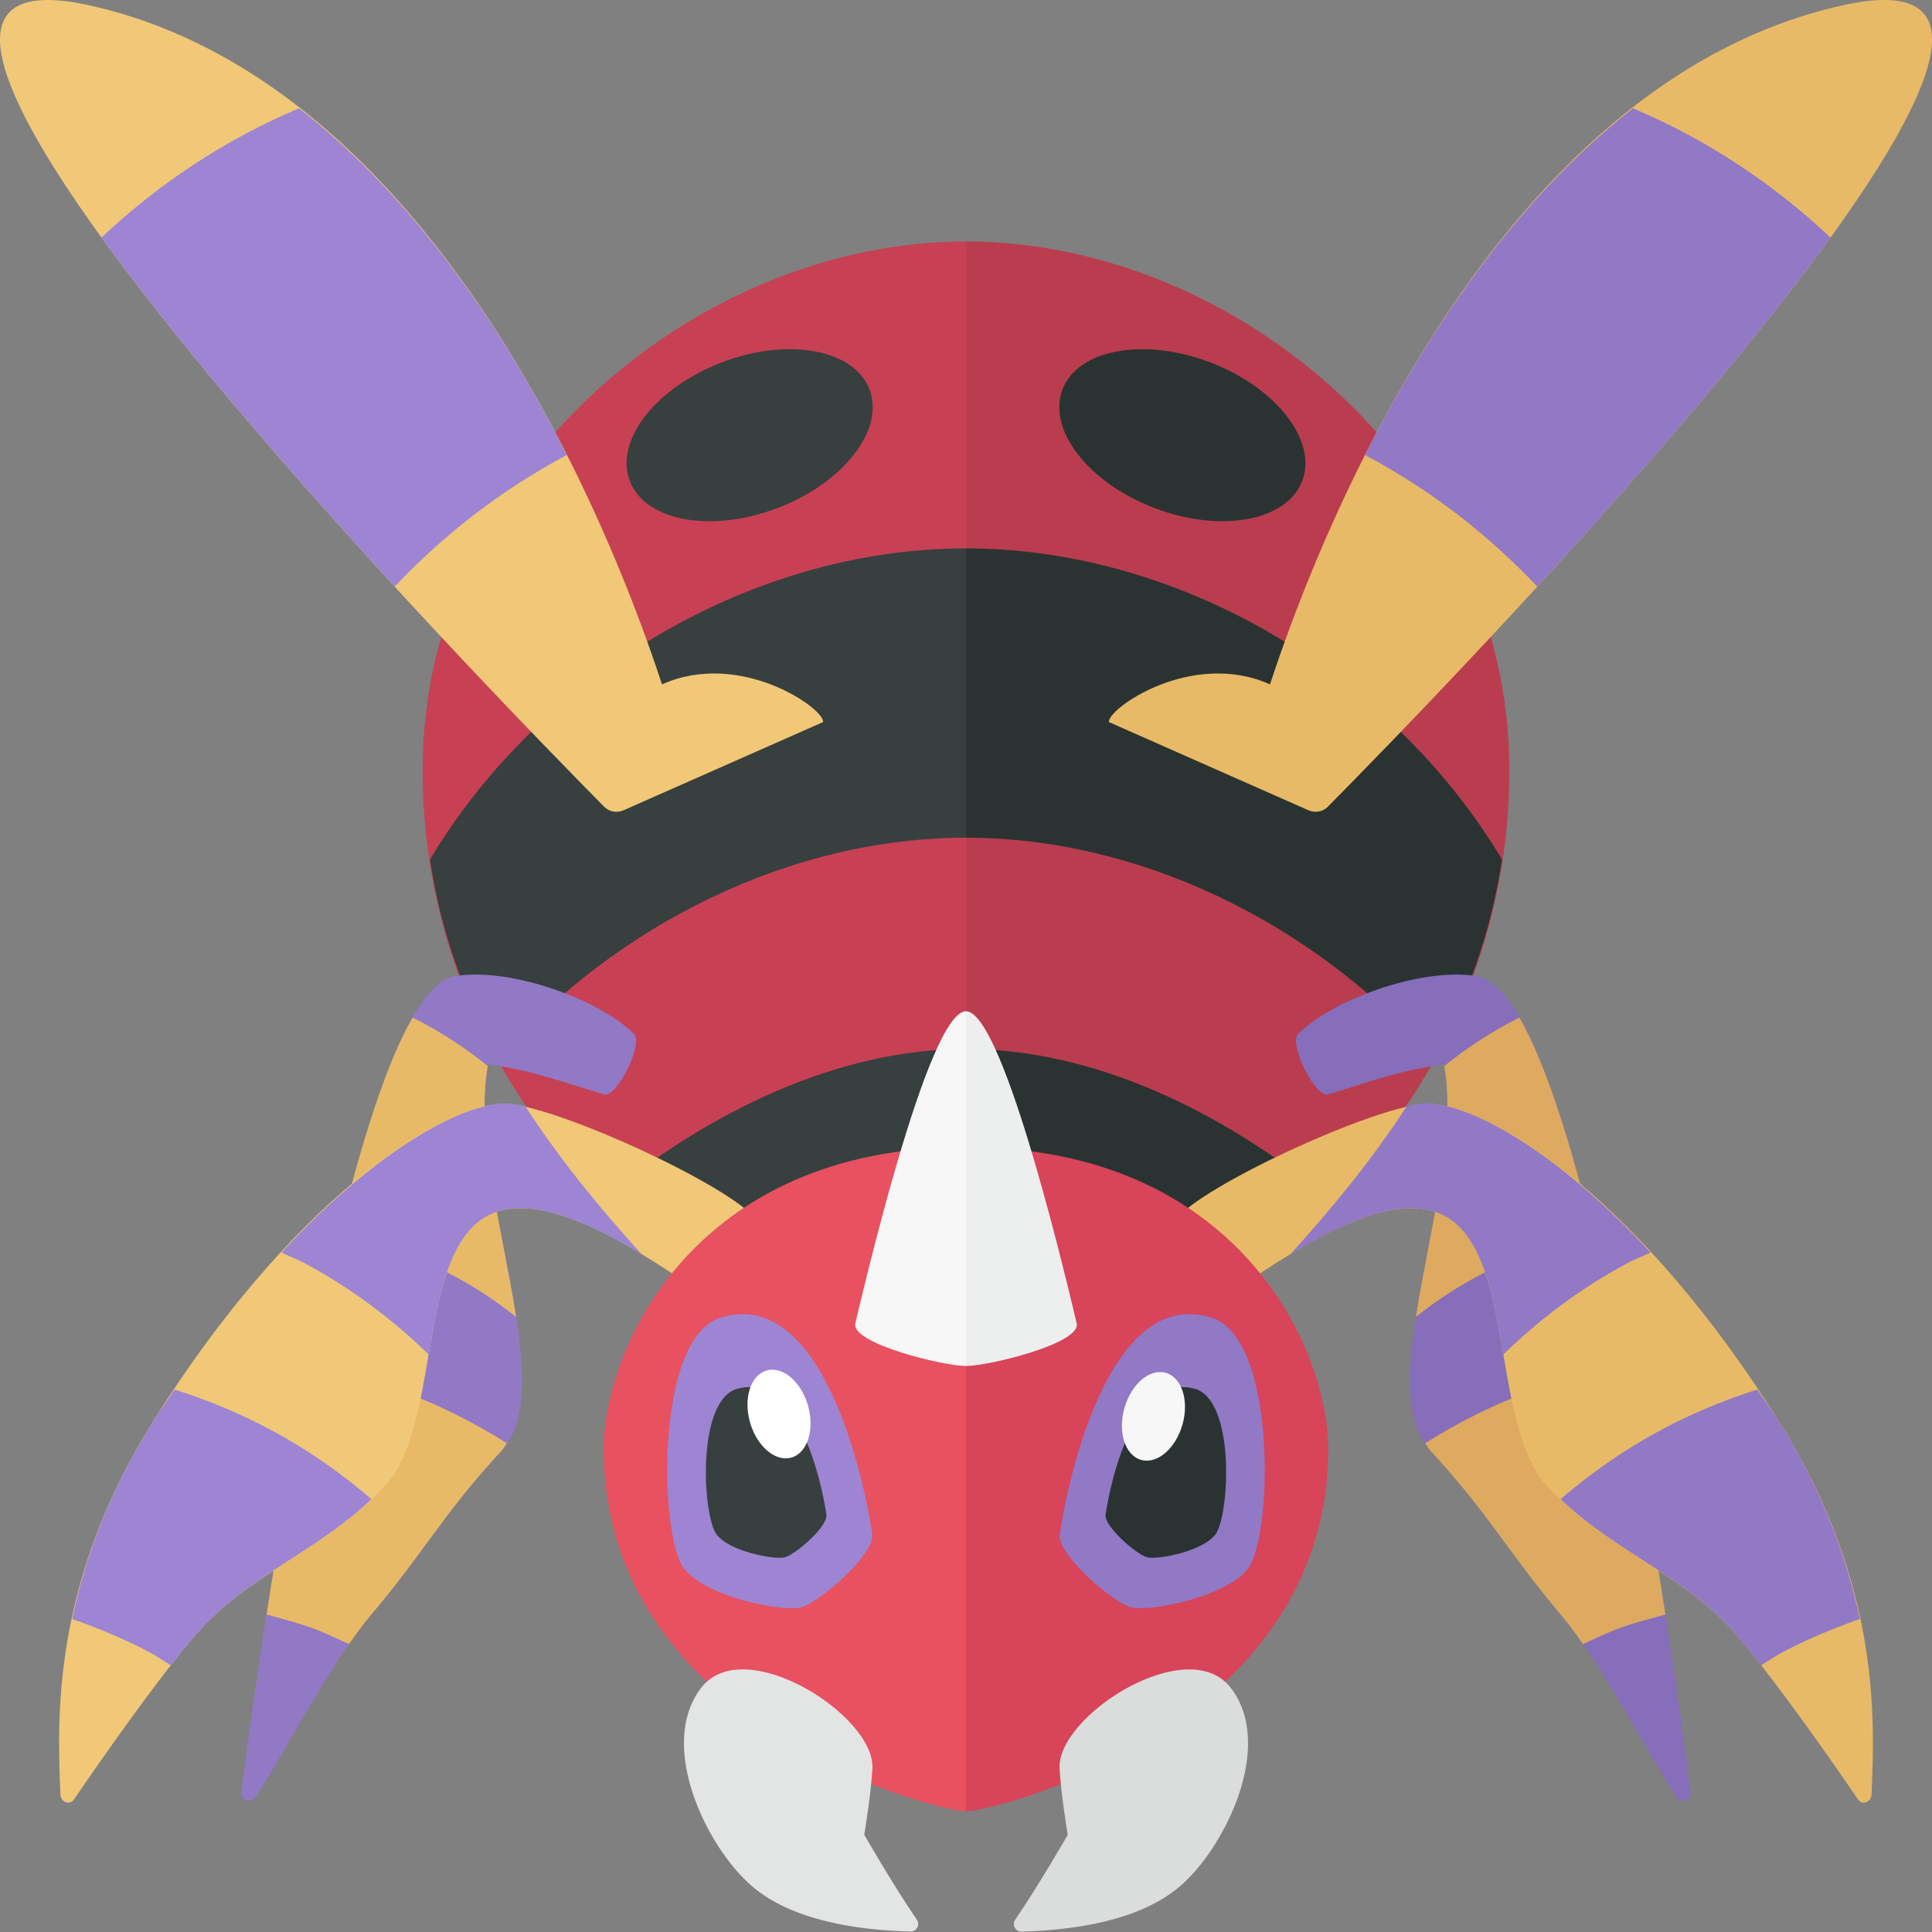 <?xml version="1.0" encoding="utf-8"?>
<!-- Generator: Adobe Illustrator 23.0.2, SVG Export Plug-In . SVG Version: 6.00 Build 0)  -->
<svg version="1.1" xmlns="http://www.w3.org/2000/svg" xmlns:xlink="http://www.w3.org/1999/xlink" x="0px" y="0px" width="32px"
	 height="32px" viewBox="0 0 32 32" enable-background="new 0 0 32 32" xml:space="preserve">
<rect x="0" y="0" width="32" height="32" fill="#808080" stroke="none"/>
<g id="labels">
	<g>
	</g>
</g>
<g id="icons">
	<g>
		<path fill="#B93D4F" d="M16,22.667c3.667,0,9-3.833,9-9.917C25,7.833,20.5,4,16,4V22.667z"/>
		<path fill="#C84054" d="M16,22.667c-3.667,0-9-3.833-9-9.917C7,7.833,11.5,4,16,4V22.667z"/>
		<path fill="#373F3F" d="M16,9.083v4.792c-2.898,0-5.781,1.43-7.748,3.661c-0.545-0.983-0.949-2.085-1.13-3.301
			C8.977,11.138,12.488,9.083,16,9.083z M16,22.667v-5.292c-2.126,0-4.24,1.033-5.994,2.462C11.813,21.644,14.119,22.667,16,22.667z
			 M10.431,7.966c0.254,0.666,1.349,0.868,2.446,0.449c1.096-0.418,1.779-1.298,1.525-1.964s-1.349-0.868-2.446-0.449
			S10.177,7.299,10.431,7.966z"/>
		<path fill="#2B3332" d="M24.878,14.235c-0.182,1.216-0.585,2.318-1.13,3.301c-1.967-2.23-4.849-3.661-7.748-3.661V9.083
			C19.512,9.083,23.023,11.138,24.878,14.235z M21.994,19.837c-1.754-1.429-3.868-2.462-5.994-2.462v5.292
			C17.881,22.667,20.187,21.644,21.994,19.837z M20.044,6.002c-1.096-0.418-2.192-0.217-2.446,0.449
			c-0.254,0.666,0.428,1.546,1.525,1.964c1.096,0.418,2.192,0.217,2.446-0.449S21.14,6.42,20.044,6.002z"/>
		<path fill="#9179C6" d="M10.001,18.125c-1.085-0.333-1.168-0.375-1.917-0.5c-0.375,1.917,1.229,5.312,0.229,6.396
			c-1,1.083-1.271,1.667-2.188,2.75c-0.664,0.784-1.462,2.362-1.899,3c-0.074,0.108-0.242,0.045-0.227-0.085
			C4.12,28.684,5.71,16.458,7.543,16.167c0.938-0.149,2.401,0.401,2.958,0.958C10.661,17.284,10.217,18.191,10.001,18.125z"/>
		<path fill="#E8BA67" d="M8.314,24.021c-1,1.083-1.271,1.667-2.188,2.75c-0.112,0.132-0.228,0.292-0.345,0.461
			c-0.197-0.088-0.387-0.184-0.593-0.26c-0.257-0.094-0.515-0.16-0.773-0.23c0.189-1.221,0.433-2.68,0.721-4.12
			c0.497,0.093,0.996,0.228,1.494,0.41c0.637,0.233,1.224,0.531,1.764,0.872C8.368,23.943,8.346,23.986,8.314,24.021z M6.834,16.854
			c-0.436,0.756-0.846,2.061-1.213,3.563c1.117,0.27,2.123,0.747,2.927,1.396c-0.211-1.376-0.677-3.017-0.469-4.155
			C7.704,17.354,7.289,17.081,6.834,16.854z"/>
		<path fill="#F0C877" d="M11.375,21.25c-0.751-0.489-2.11-1.42-3.042-1.208c-1.499,0.34-0.957,3.489-1.957,4.572
			s-2.25,1.417-3.167,2.5c-0.664,0.784-1.546,2.049-1.982,2.688c-0.074,0.108-0.222,0.046-0.227-0.085
			c-0.043-1.175-0.177-3.448,1.542-6.186c2.25-3.583,4.624-5.155,5.75-5.25c0.673-0.056,3.395,1.155,4.124,1.803
			C12.792,20.417,11.564,21.373,11.375,21.25z"/>
		<path fill="#E85160" d="M16,30c-0.5,0-6-1.417-6-6c0-1.667,1.5-5,6-5V30z"/>
		<path fill="#F7F7F7" d="M16,16.75c-0.641,0-1.75,4.833-1.833,5.167c-0.083,0.333,1.457,0.708,1.833,0.708V16.75z"/>
		<path fill="#F0C877" d="M13.632,11.96c0.042-0.208-1.361-1.208-2.667-0.625c-0.403-1.208-3.262-9.88-9.5-11.25
			c-5.722-1.256,7.058,11.779,8.542,13.277c0.086,0.087,0.212,0.107,0.325,0.057L13.632,11.96z"/>
		<path fill="#9D85D3" d="M6.153,24.831c-0.958,0.911-2.093,1.278-2.943,2.283c-0.12,0.142-0.248,0.303-0.379,0.47
			c-0.113-0.067-0.216-0.143-0.333-0.206c-0.428-0.229-0.865-0.408-1.303-0.562c0.204-0.972,0.59-2.079,1.348-3.285
			c0.116-0.185,0.233-0.341,0.349-0.516c0.533,0.169,1.065,0.386,1.585,0.664C5.096,24.009,5.653,24.401,6.153,24.831z
			 M4.661,20.746c0.126,0.06,0.254,0.106,0.379,0.173c0.787,0.421,1.47,0.941,2.06,1.516c0.19-1.108,0.385-2.201,1.233-2.393
			c0.673-0.153,1.567,0.291,2.295,0.733c-0.746-0.822-1.382-1.61-1.923-2.446c-0.176-0.059-0.331-0.056-0.413-0.049
			C7.522,18.345,6.162,19.124,4.661,20.746z M4.954,1.794C3.733,2.307,2.631,3.04,1.681,3.934C3,5.758,4.881,7.912,6.537,9.716
			c0.824-0.873,1.784-1.613,2.853-2.18C8.406,5.591,6.944,3.346,4.954,1.794z"/>
		<path fill="#E3E5E5" d="M14.45,29.287c-0.019,0.404-0.135,1.103-0.135,1.103s0.468,0.817,0.871,1.407
			c0.058,0.084-0.004,0.197-0.107,0.195c-0.851-0.022-1.948-0.171-2.625-0.752c-0.744-0.638-1.577-2.331-0.838-3.287
			C12.325,27.037,14.491,28.412,14.45,29.287z"/>
		<path fill="#866EBA" d="M21.999,18.125c1.085-0.333,1.168-0.375,1.917-0.5c0.375,1.917-1.229,5.312-0.229,6.396
			c1,1.083,1.271,1.667,2.188,2.75c0.664,0.784,1.462,2.362,1.899,3c0.074,0.108,0.242,0.045,0.227-0.085
			c-0.119-1.002-1.709-13.228-3.542-13.519c-0.938-0.149-2.401,0.401-2.958,0.958C21.339,17.284,21.783,18.191,21.999,18.125z"/>
		<path fill="#DDAA5F" d="M23.606,23.904c0.54-0.341,1.127-0.639,1.764-0.872c0.497-0.182,0.997-0.317,1.494-0.41
			c0.288,1.44,0.533,2.899,0.721,4.12c-0.258,0.07-0.515,0.135-0.773,0.23c-0.207,0.076-0.397,0.172-0.593,0.26
			c-0.117-0.169-0.233-0.329-0.345-0.461c-0.917-1.083-1.188-1.667-2.188-2.75C23.654,23.986,23.632,23.943,23.606,23.904z"/>
		<path fill="#DDAA5F" d="M25.166,16.854c0.436,0.756,0.846,2.061,1.213,3.563c-1.117,0.27-2.123,0.747-2.927,1.396
			c0.211-1.376,0.677-3.017,0.469-4.155C24.296,17.354,24.711,17.081,25.166,16.854z"/>
		<path fill="#E8BA67" d="M20.625,21.25c0.751-0.489,2.11-1.42,3.042-1.208c1.499,0.34,0.957,3.489,1.957,4.572
			s2.25,1.417,3.167,2.5c0.664,0.784,1.546,2.049,1.982,2.688c0.074,0.108,0.222,0.046,0.227-0.085
			c0.043-1.175,0.177-3.448-1.542-6.186c-2.25-3.583-4.624-5.155-5.75-5.25c-0.673-0.056-3.395,1.155-4.124,1.803
			C19.208,20.417,20.436,21.373,20.625,21.25z"/>
		<path fill="#D84459" d="M16,30c0.5,0,6-1.417,6-6c0-1.667-1.5-5-6-5V30z"/>
		<path fill="#EDEEEE" d="M16,16.75c0.641,0,1.75,4.833,1.833,5.167c0.083,0.333-1.457,0.708-1.833,0.708V16.75z"/>
		<path fill="#9179C6" d="M27.523,23.679c0.52-0.278,1.051-0.495,1.585-0.664c0.116,0.174,0.233,0.331,0.349,0.516
			c0.757,1.206,1.143,2.314,1.348,3.285c-0.438,0.154-0.874,0.333-1.303,0.562c-0.117,0.063-0.22,0.139-0.333,0.206
			c-0.13-0.167-0.259-0.328-0.379-0.47c-0.85-1.005-1.985-1.372-2.943-2.283C26.347,24.401,26.904,24.009,27.523,23.679z"/>
		<path fill="#9179C6" d="M27.339,20.746c-0.126,0.06-0.254,0.106-0.379,0.173c-0.787,0.421-1.47,0.941-2.06,1.516
			c-0.19-1.108-0.385-2.201-1.233-2.393c-0.673-0.153-1.567,0.291-2.295,0.733c0.746-0.822,1.382-1.61,1.923-2.446
			c0.176-0.059,0.331-0.056,0.413-0.049C24.478,18.345,25.838,19.124,27.339,20.746z"/>
		<g>
			<path fill="#E8BA67" d="M18.368,11.96c-0.042-0.208,1.361-1.208,2.667-0.625c0.403-1.208,3.262-9.88,9.5-11.25
				c5.722-1.256-7.058,11.779-8.542,13.277c-0.086,0.087-0.212,0.107-0.325,0.057L18.368,11.96z"/>
			<path fill="#9179C6" d="M27.046,1.794c1.221,0.513,2.323,1.247,3.273,2.141c-1.319,1.823-3.2,3.978-4.856,5.782
				c-0.824-0.873-1.784-1.613-2.853-2.18C23.594,5.591,25.056,3.346,27.046,1.794z"/>
		</g>
		<path fill="#DADDDC" d="M20.384,27.954c0.739,0.956-0.094,2.649-0.838,3.287c-0.677,0.58-1.773,0.729-2.625,0.752
			c-0.102,0.003-0.164-0.11-0.107-0.195c0.403-0.591,0.871-1.407,0.871-1.407s-0.116-0.699-0.135-1.103
			C17.509,28.412,19.675,27.037,20.384,27.954z"/>
		<g>
			<path fill="#9D85D3" d="M11.931,21.825c1.843-0.579,2.479,3.272,2.517,3.597s-0.879,1.126-1.186,1.202s-1.581-0.174-1.937-0.649
				C10.923,25.439,10.844,22.167,11.931,21.825z"/>
			<path fill="#373F3F" d="M12.222,22.999c1.091-0.276,1.444,1.906,1.466,2.095c0.022,0.189-0.512,0.656-0.691,0.7
				c-0.179,0.044-0.921-0.101-1.128-0.378C11.634,25.104,11.53,23.174,12.222,22.999z"/>
			
				<ellipse transform="matrix(0.962 -0.272 0.272 0.962 -5.878 4.381)" fill="#FFFFFF" cx="12.896" cy="23.438" rx="0.5" ry="0.75"/>
		</g>
		<path fill="#9179C6" d="M20.069,21.825c-1.843-0.579-2.479,3.272-2.517,3.597s0.879,1.126,1.186,1.202s1.581-0.174,1.937-0.649
			C21.077,25.439,21.156,22.167,20.069,21.825z"/>
		<path fill="#2B3332" d="M19.778,22.999c-1.091-0.276-1.444,1.906-1.466,2.095s0.512,0.656,0.691,0.7
			c0.179,0.044,0.921-0.101,1.128-0.378C20.366,25.104,20.47,23.174,19.778,22.999z"/>
		
			<ellipse transform="matrix(0.272 -0.962 0.962 0.272 -8.639 35.462)" fill="#F7F7F7" cx="19.104" cy="23.438" rx="0.75" ry="0.5"/>
	</g>
</g>
</svg>
